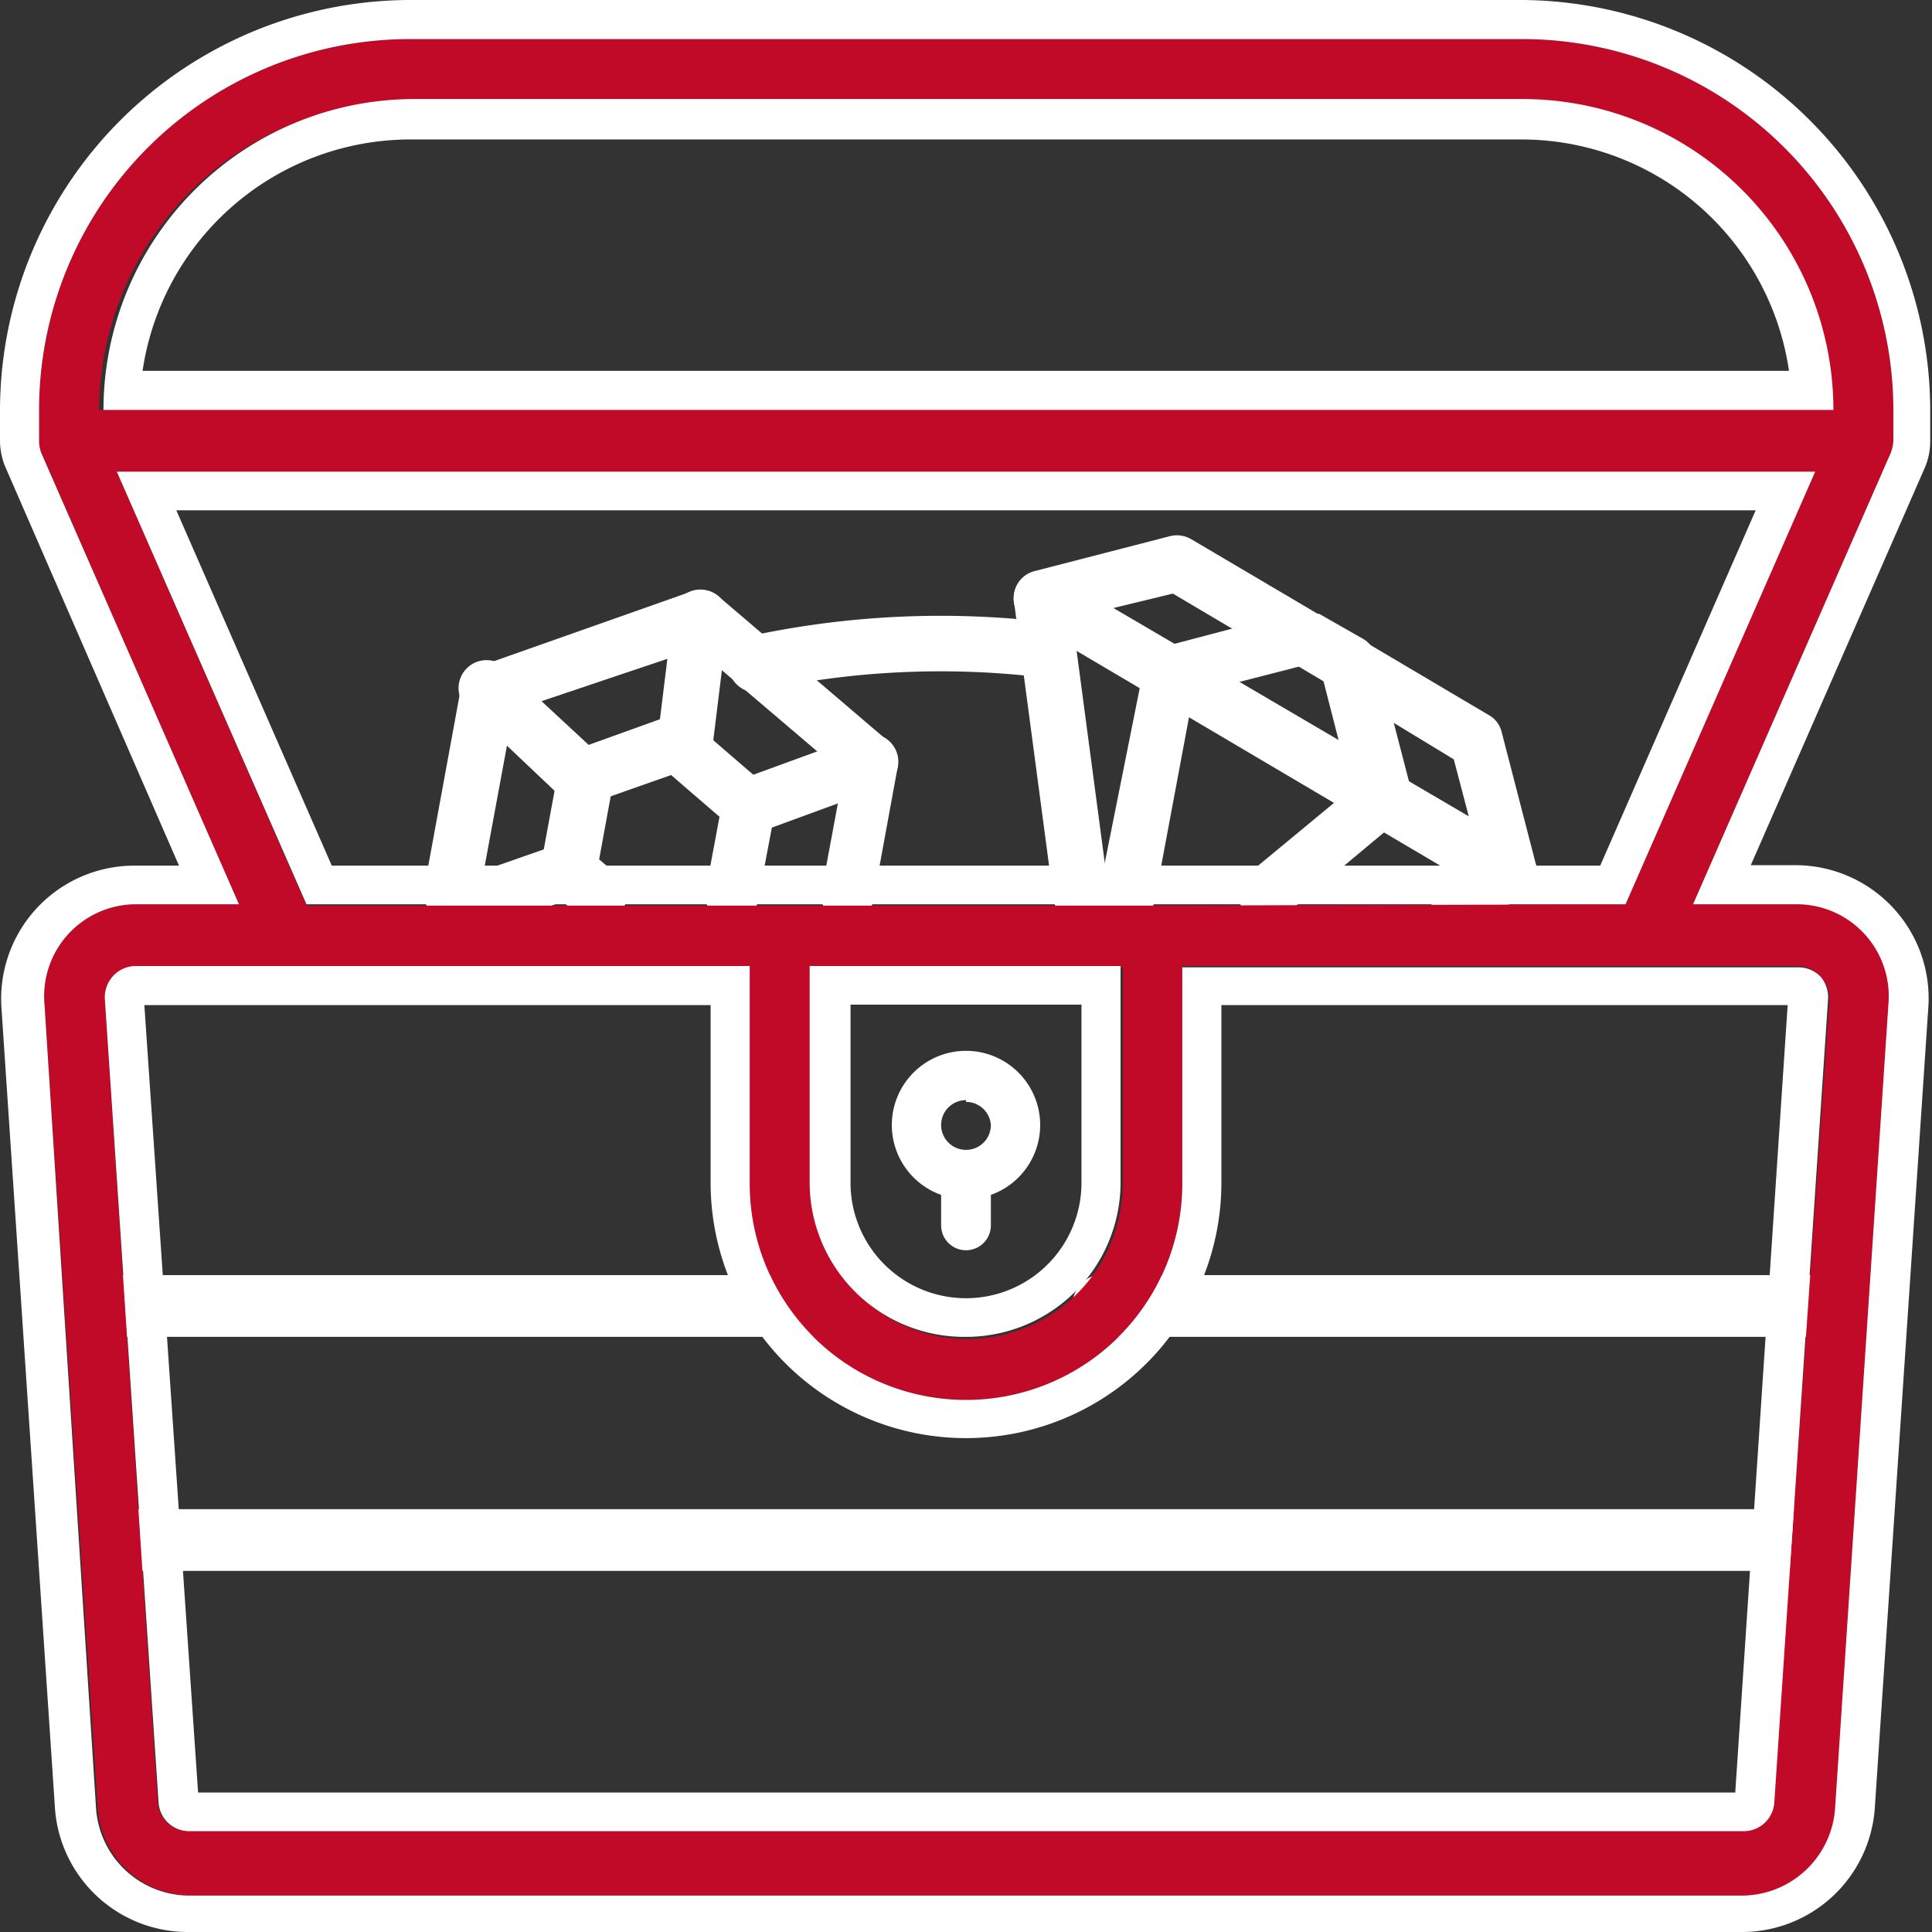 <svg xmlns="http://www.w3.org/2000/svg" viewBox="0 0 43.5 43.5"><rect x="0" y="0" width="43.5" height="43.5" fill="#333333" stroke="none"/><defs><style>.cls-1{fill:#fff;}.cls-2{fill:#c10a27;}</style></defs><g id="katman_2" data-name="katman 2"><g id="katman_1-2" data-name="katman 1"><path class="cls-1" d="M40.82,30.1H25.05a.72.72,0,1,1,0-1.39H40.82a.72.72,0,1,1,0,1.39Z"/><path class="cls-1" d="M18.45,30.1H2.59a.72.72,0,1,1,0-1.39H18.45a.72.72,0,1,1,0,1.39Z"/><path class="cls-1" d="M40.52,35.37H2.75a.71.71,0,1,1,0-1.39H40.52a.71.71,0,1,1,0,1.39Z"/><path class="cls-1" d="M21.75,27a1.67,1.67,0,1,1,1.67-1.67A1.67,1.67,0,0,1,21.75,27Zm0-2.23a.56.56,0,1,0,.56.56A.56.56,0,0,0,21.75,24.81Z"/><path class="cls-1" d="M21.75,28.15a.56.56,0,0,1-.56-.55V26.48a.56.56,0,0,1,1.12,0V27.6A.56.56,0,0,1,21.75,28.15Z"/><path class="cls-1" d="M26.41,15.83l-.21,0h0a.63.63,0,0,1,.29-1.22h0l.18.07a.62.62,0,0,1-.28,1.18Z"/><path class="cls-1" d="M17,15.59A.63.63,0,0,1,16.4,15a.63.63,0,0,1,.49-.68,20.44,20.44,0,0,1,6.8-.3.63.63,0,0,1-.16,1.24,19.2,19.2,0,0,0-6.37.28Z"/><path class="cls-1" d="M34,20.31a.72.72,0,0,1-.32-.08L23.13,14a.6.6,0,0,1-.3-.62.63.63,0,0,1,.46-.52l3.06-.79a.64.64,0,0,1,.47.07l2.39,1.41h0l4.31,2.55a.59.59,0,0,1,.29.38l.79,3.05a.62.62,0,0,1-.61.78Zm-8.93-6.62,8,4.69-.35-1.33-2.16-1.28h0l-4.09-2.42Z"/><path class="cls-1" d="M28.52,20.78a.62.62,0,0,1-.59-.41.64.64,0,0,1,.18-.7l2.31-1.91-.62-2.42-.69-.41-.06,0-2.87-1.7a.63.63,0,0,1,.64-1.08l2.83,1.67.05,0,1,.57a.66.66,0,0,1,.29.38l.78,3a.63.63,0,0,1-.21.64l-2.6,2.17A.67.67,0,0,1,28.52,20.78Z"/><path class="cls-1" d="M25.37,20.78h-.12a.62.62,0,0,1-.5-.73l1-5a.61.61,0,0,1,.45-.49l3-.79a.63.63,0,0,1,.48.07l3.83,2.27a.61.61,0,0,1,.22.85.62.62,0,0,1-.86.22L29.28,15l-2.41.62L26,20.27A.62.62,0,0,1,25.37,20.78Z"/><path class="cls-1" d="M24.34,20.78a.62.62,0,0,1-.62-.54l-.89-6.7a.62.62,0,0,1,.54-.69.61.61,0,0,1,.7.52l.89,6.7a.65.65,0,0,1-.15.5A.64.64,0,0,1,24.34,20.78Z"/><path class="cls-1" d="M32.81,20.78a.63.63,0,0,1-.23-1.21l1.19-.46a.64.64,0,0,1,.81.36.62.62,0,0,1-.35.8L33,20.74A.59.59,0,0,1,32.81,20.78Z"/><path class="cls-1" d="M19.07,20.78H19a.63.63,0,0,1-.5-.73l.49-2.63-3.3-2.81L11.56,16l-.78,4.22a.63.63,0,0,1-.41.48.61.61,0,0,1-.61-.11A.63.63,0,0,1,9.55,20l.84-4.58A.64.64,0,0,1,10.8,15l4.76-1.68a.63.63,0,0,1,.62.11L20,16.69a.63.63,0,0,1,.21.59l-.55,3A.62.62,0,0,1,19.07,20.78Z"/><path class="cls-1" d="M16.51,20.78H16.4a.63.63,0,0,1-.51-.73l.31-1.66-1.09-.94-1.36.48-.26,1.42.4.34a.63.63,0,0,1,.07.88.64.64,0,0,1-.89.07l-.67-.57a.62.62,0,0,1-.22-.48.49.49,0,0,1,0-.12l.39-2.12a.66.66,0,0,1,.41-.48l2-.72a.64.64,0,0,1,.62.12l1.6,1.38a.52.52,0,0,1,.11.1.63.63,0,0,1,.14.51l-.38,2A.62.62,0,0,1,16.51,20.78Z"/><path class="cls-1" d="M13.07,18.12a.63.63,0,0,1-.43-.17L10.58,16a.63.63,0,1,1,.85-.92L13.5,17a.63.63,0,0,1-.43,1.09Z"/><path class="cls-1" d="M11.18,20.78A.63.63,0,0,1,11,19.56L12.6,19a.63.63,0,0,1,.79.38.64.64,0,0,1-.37.8l-1.63.57A.52.52,0,0,1,11.18,20.78Z"/><path class="cls-1" d="M16.88,18.76a.62.62,0,0,1-.21-1.21l2.74-1a.63.63,0,0,1,.78.39.63.63,0,0,1-.37.8l-2.73,1A.76.76,0,0,1,16.88,18.76Z"/><path class="cls-1" d="M15.43,17.29h-.07a.59.59,0,0,1-.42-.24.63.63,0,0,1-.13-.46l.34-2.76a.62.62,0,0,1,.7-.55.62.62,0,0,1,.54.7l-.34,2.77A.62.62,0,0,1,15.43,17.29Z"/><path class="cls-2" d="M42.63,9.23A8.36,8.36,0,0,0,34.28.88h-25A8.35,8.35,0,0,0,.88,9.23v.69a.76.76,0,0,0,.05.27h0L5.38,20.36H3.06A2.07,2.07,0,0,0,1,22.59l1.2,18.09a2.11,2.11,0,0,0,2.08,2h35a2.11,2.11,0,0,0,2.08-2l1.2-18.09a2.07,2.07,0,0,0-2.08-2.23H38.12L42.57,10.2h0a.88.88,0,0,0,.06-.28Zm-33.4-7H34.28a7,7,0,0,1,6.95,7h-39A7,7,0,0,1,9.23,2.27ZM41,22a.72.72,0,0,1,.19.52L39.93,40.58a.69.69,0,0,1-.69.65h-35a.69.69,0,0,1-.69-.65L2.36,22.49A.72.72,0,0,1,2.55,22a.7.7,0,0,1,.51-.22H16.88v4.87a4.87,4.87,0,1,0,9.74,0V21.75H40.44A.7.7,0,0,1,41,22Zm-15.72-.22v4.87a3.48,3.48,0,0,1-7,0V21.75Zm.7-1.39H6.9L2.63,10.62H40.87L36.6,20.36Z"/><path class="cls-1" d="M34.28.88a8.36,8.36,0,0,1,8.35,8.35v.69a.88.88,0,0,1-.06.28h0L38.12,20.36h2.32a2.07,2.07,0,0,1,2.08,2.23l-1.2,18.09a2.11,2.11,0,0,1-2.08,2h-35a2.11,2.11,0,0,1-2.08-2L1,22.59a2.07,2.07,0,0,1,2.08-2.23H5.38L.93,10.2h0a.76.76,0,0,1-.05-.27V9.23A8.35,8.35,0,0,1,9.23.88H34.28m-32,8.35h39a7,7,0,0,0-6.95-7h-25a7,7,0,0,0-7,7M6.9,20.36H36.6l4.27-9.74H2.63L6.9,20.36M4.26,41.23h35a.69.69,0,0,0,.69-.65l1.21-18.09A.72.72,0,0,0,41,22a.69.69,0,0,0-.51-.22H26.62v4.87a4.87,4.87,0,1,1-9.74,0V21.75H3.06a.7.7,0,0,0-.51.22.72.72,0,0,0-.19.52L3.57,40.58a.69.69,0,0,0,.69.65M21.75,30.1a3.48,3.48,0,0,0,3.48-3.48V21.75h-7v4.87a3.48,3.48,0,0,0,3.48,3.48M34.28,0h-25A9.25,9.25,0,0,0,0,9.22v.7a1.56,1.56,0,0,0,.11.57v0l3.92,9h-1a3,3,0,0,0-3,3.16l1.21,18.1A3,3,0,0,0,4.26,43.5h35a3,3,0,0,0,2.95-2.76l1.21-18.1a3,3,0,0,0-3-3.16h-1l3.91-8.93a1.51,1.51,0,0,0,.13-.63V9.23A9.25,9.25,0,0,0,34.28,0ZM3.21,8.35a6.1,6.1,0,0,1,6-5.21H34.28a6.09,6.09,0,0,1,6,5.21ZM4,11.49H39.53l-3.5,8H7.47l-3.5-8Zm.46,28.87L3.25,22.63H16v4a5.75,5.75,0,1,0,11.5,0v-4H40.25L39.07,40.36ZM21.75,29.23a2.6,2.6,0,0,1-2.6-2.61v-4h5.2v4a2.6,2.6,0,0,1-2.6,2.61Z"/></g></g></svg>